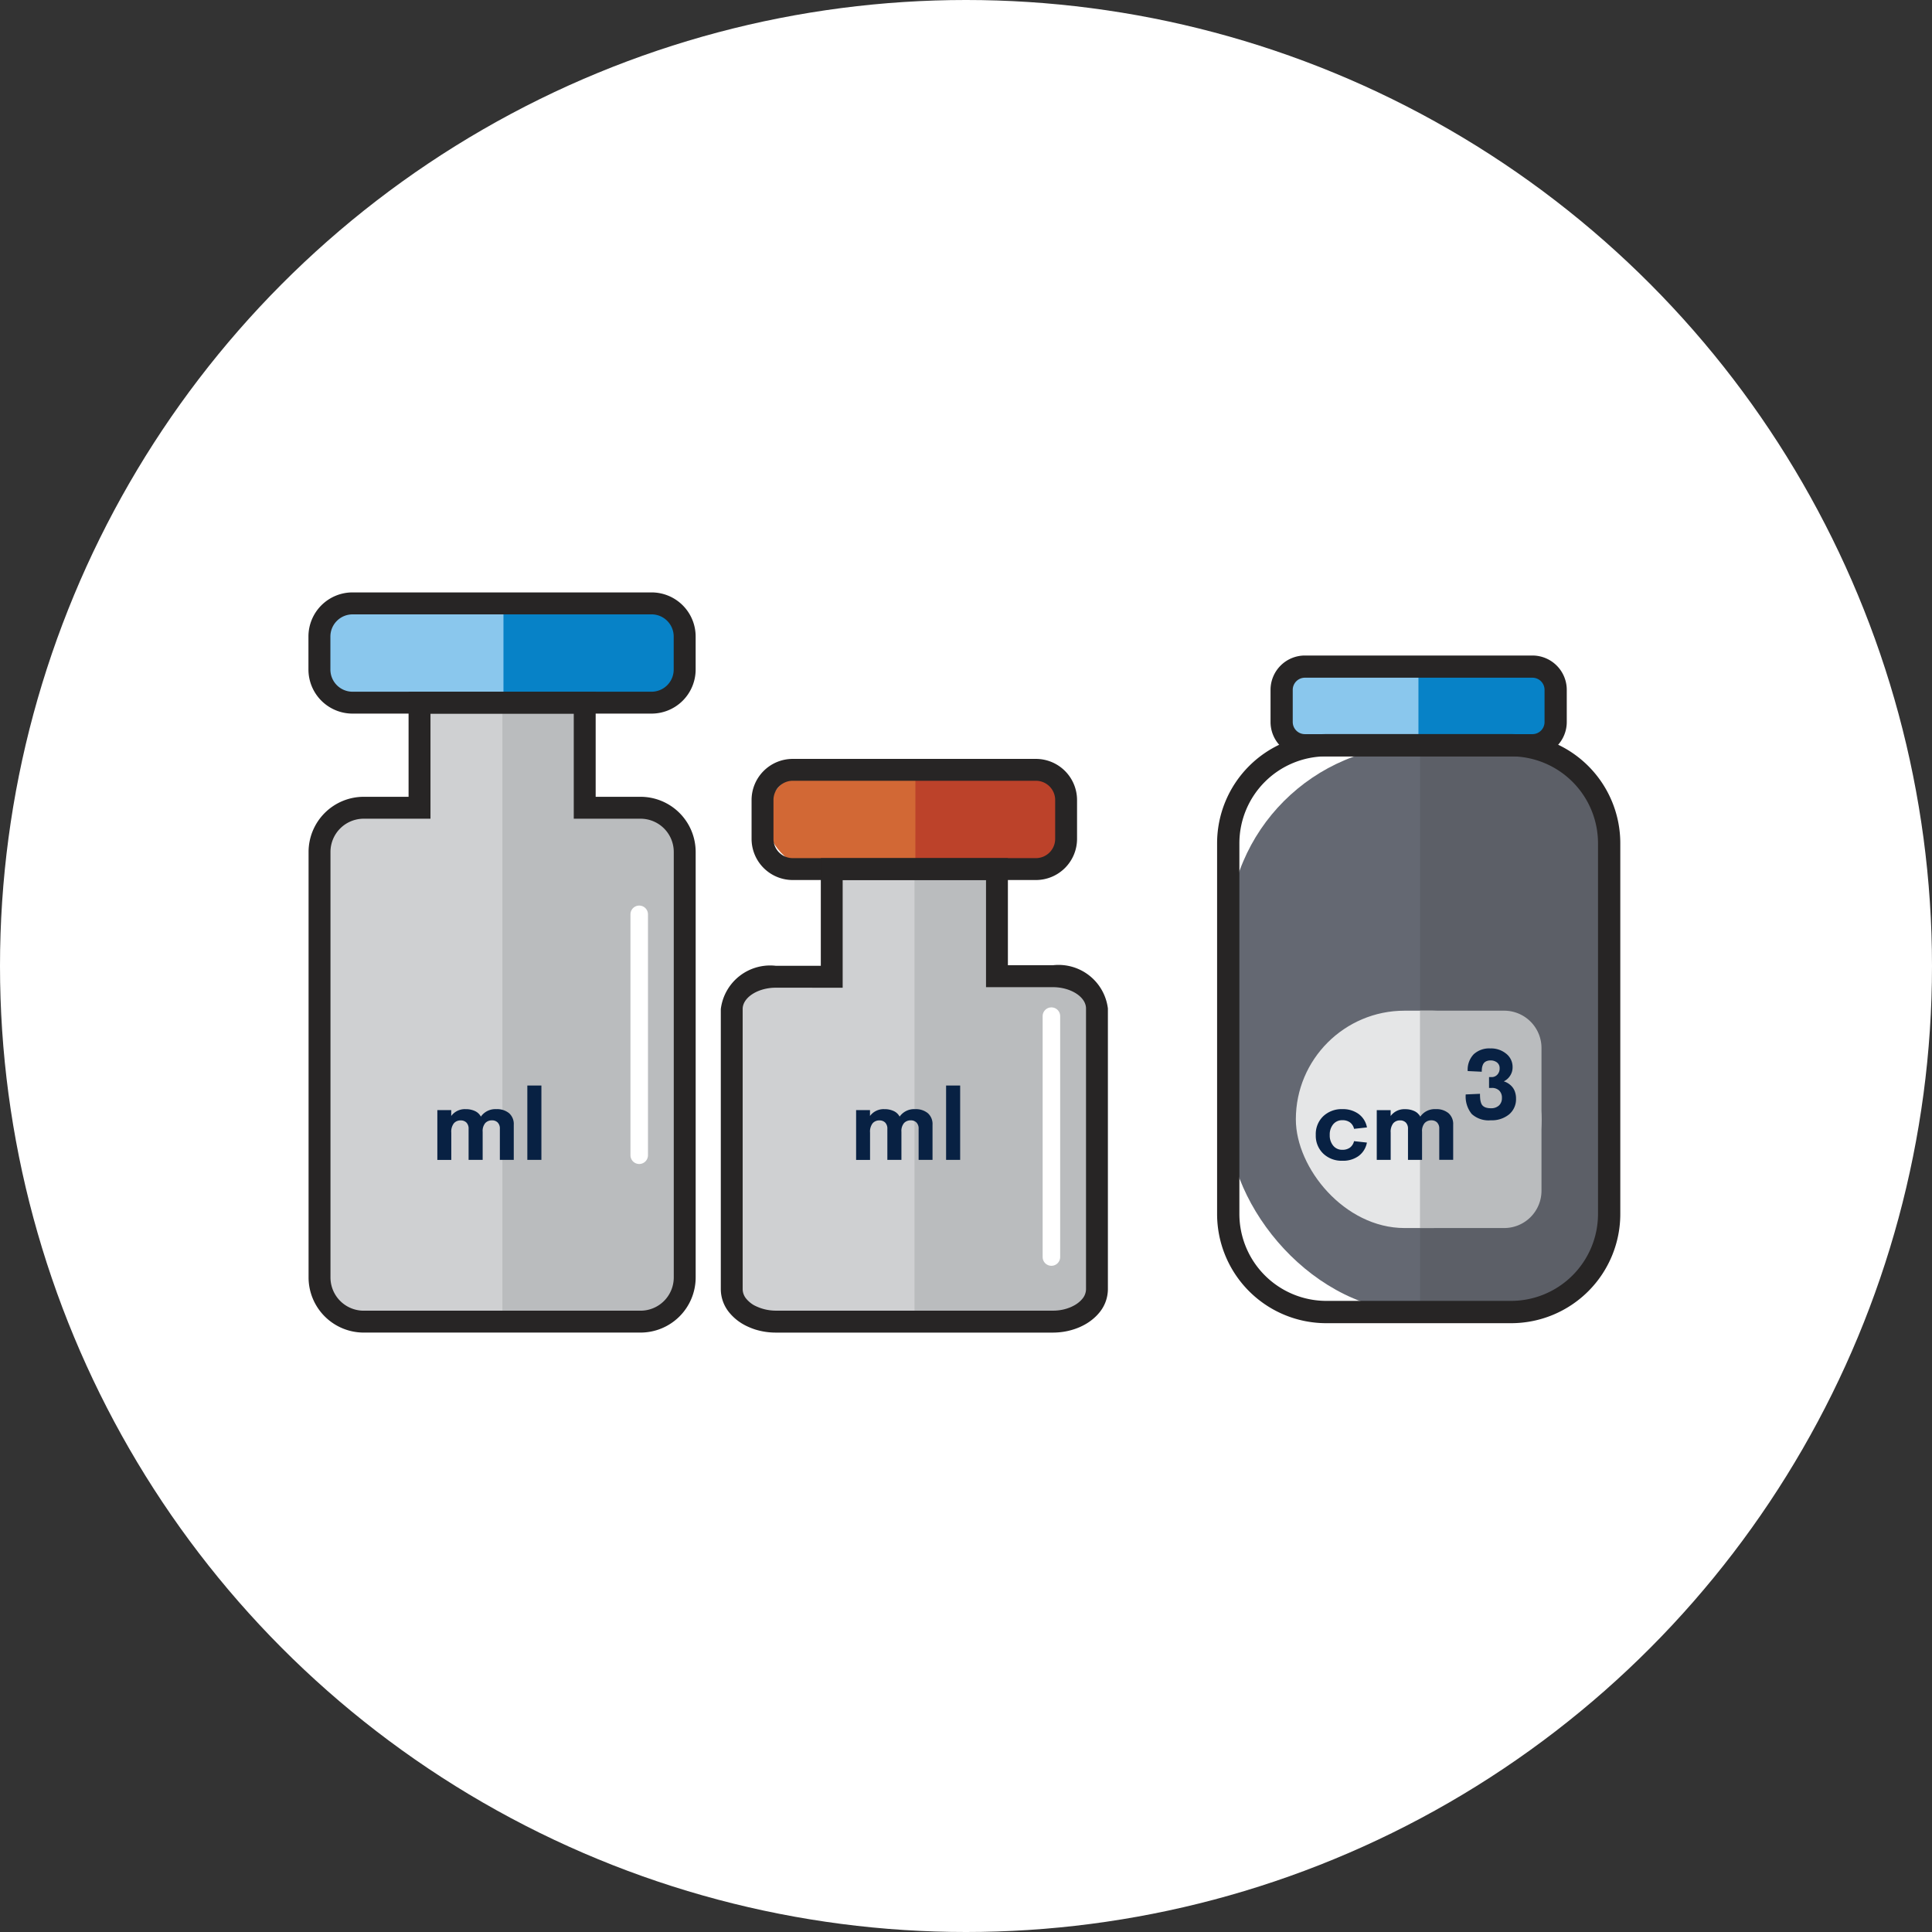 <svg xmlns="http://www.w3.org/2000/svg" width="92" height="92" viewBox="0 0 92 92">
  <rect x="0" y="0" width="92" height="92" fill="#333333" stroke="none"/>
  <g id="Grupo_177972" data-name="Grupo 177972" transform="translate(-597 -1383)">
    <circle id="Elipse_4893" data-name="Elipse 4893" cx="46" cy="46" r="46" transform="translate(597 1383)" fill="#fff"/>
    <g id="Grupo_13232" data-name="Grupo 13232" transform="translate(-346.336 126.213)">
      <g id="Grupo_13088" data-name="Grupo 13088" transform="translate(1001.292 1288.002)">
        <g id="Grupo_12996" data-name="Grupo 12996" transform="translate(0.529 0.529)">
          <g id="Grupo_12950" data-name="Grupo 12950" transform="translate(0 3.745)">
            <g id="Grupo_12949" data-name="Grupo 12949">
              <g id="Grupo_12948" data-name="Grupo 12948">
                <g id="Grupo_12947" data-name="Grupo 12947">
                  <g id="Grupo_12946" data-name="Grupo 12946">
                    <g id="Grupo_12945" data-name="Grupo 12945">
                      <g id="Grupo_12944" data-name="Grupo 12944">
                        <g id="Grupo_12943" data-name="Grupo 12943">
                          <g id="Grupo_12942" data-name="Grupo 12942">
                            <rect id="Rectángulo_2751" data-name="Rectángulo 2751" width="18.141" height="26.991" rx="9.07" transform="translate(18.141 26.991) rotate(180)" fill="#646872"/>
                          </g>
                        </g>
                      </g>
                    </g>
                  </g>
                </g>
              </g>
            </g>
          </g>
          <g id="Grupo_12959" data-name="Grupo 12959" transform="translate(9.133 3.745)">
            <g id="Grupo_12958" data-name="Grupo 12958">
              <g id="Grupo_12957" data-name="Grupo 12957">
                <g id="Grupo_12956" data-name="Grupo 12956">
                  <g id="Grupo_12955" data-name="Grupo 12955">
                    <g id="Grupo_12954" data-name="Grupo 12954">
                      <g id="Grupo_12953" data-name="Grupo 12953">
                        <g id="Grupo_12952" data-name="Grupo 12952">
                          <g id="Grupo_12951" data-name="Grupo 12951">
                            <path id="Trazado_26537" data-name="Trazado 26537" d="M648.5,395.478h-4.341v26.991H648.5a4.668,4.668,0,0,0,4.668-4.668V400.146A4.668,4.668,0,0,0,648.5,395.478Z" transform="translate(-644.155 -395.478)" fill="#5c5f67"/>
                          </g>
                        </g>
                      </g>
                    </g>
                  </g>
                </g>
              </g>
            </g>
          </g>
          <g id="Grupo_12968" data-name="Grupo 12968" transform="translate(2.546 0)">
            <g id="Grupo_12967" data-name="Grupo 12967" transform="translate(0 0)">
              <g id="Grupo_12966" data-name="Grupo 12966">
                <g id="Grupo_12965" data-name="Grupo 12965">
                  <g id="Grupo_12964" data-name="Grupo 12964">
                    <g id="Grupo_12963" data-name="Grupo 12963">
                      <g id="Grupo_12962" data-name="Grupo 12962">
                        <g id="Grupo_12961" data-name="Grupo 12961">
                          <g id="Grupo_12960" data-name="Grupo 12960">
                            <rect id="Rectángulo_2752" data-name="Rectángulo 2752" width="13.049" height="3.745" rx="1.872" transform="translate(13.049 3.745) rotate(-180)" fill="#8ac7ed"/>
                          </g>
                        </g>
                      </g>
                    </g>
                  </g>
                </g>
              </g>
            </g>
          </g>
          <g id="Grupo_12977" data-name="Grupo 12977" transform="translate(9.06)">
            <g id="Grupo_12976" data-name="Grupo 12976">
              <g id="Grupo_12975" data-name="Grupo 12975">
                <g id="Grupo_12974" data-name="Grupo 12974">
                  <g id="Grupo_12973" data-name="Grupo 12973">
                    <g id="Grupo_12972" data-name="Grupo 12972">
                      <g id="Grupo_12971" data-name="Grupo 12971">
                        <g id="Grupo_12970" data-name="Grupo 12970">
                          <g id="Grupo_12969" data-name="Grupo 12969">
                            <path id="Trazado_26538" data-name="Trazado 26538" d="M649.247,378.014h-5.429v3.745h5.429a1.106,1.106,0,0,0,1.106-1.106V379.12A1.106,1.106,0,0,0,649.247,378.014Z" transform="translate(-643.818 -378.014)" fill="#0782c7"/>
                          </g>
                        </g>
                      </g>
                    </g>
                  </g>
                </g>
              </g>
            </g>
          </g>
          <g id="Grupo_12986" data-name="Grupo 12986" transform="translate(3.222 16.384)">
            <g id="Grupo_12985" data-name="Grupo 12985" transform="translate(0 0)">
              <g id="Grupo_12984" data-name="Grupo 12984">
                <g id="Grupo_12983" data-name="Grupo 12983">
                  <g id="Grupo_12982" data-name="Grupo 12982">
                    <g id="Grupo_12981" data-name="Grupo 12981">
                      <g id="Grupo_12980" data-name="Grupo 12980">
                        <g id="Grupo_12979" data-name="Grupo 12979">
                          <g id="Grupo_12978" data-name="Grupo 12978">
                            <rect id="Rectángulo_2753" data-name="Rectángulo 2753" width="11.696" height="10.35" rx="5.175" transform="translate(11.696 10.35) rotate(180)" fill="#e5e6e7"/>
                          </g>
                        </g>
                      </g>
                    </g>
                  </g>
                </g>
              </g>
            </g>
          </g>
          <g id="Grupo_12995" data-name="Grupo 12995" transform="translate(9.133 16.384)">
            <g id="Grupo_12994" data-name="Grupo 12994">
              <g id="Grupo_12993" data-name="Grupo 12993">
                <g id="Grupo_12992" data-name="Grupo 12992">
                  <g id="Grupo_12991" data-name="Grupo 12991">
                    <g id="Grupo_12990" data-name="Grupo 12990">
                      <g id="Grupo_12989" data-name="Grupo 12989">
                        <g id="Grupo_12988" data-name="Grupo 12988">
                          <g id="Grupo_12987" data-name="Grupo 12987">
                            <path id="Trazado_26539" data-name="Trazado 26539" d="M648.162,454.423h-4.007v10.35h4.007A1.776,1.776,0,0,0,649.941,463v-6.8A1.777,1.777,0,0,0,648.162,454.423Z" transform="translate(-644.155 -454.423)" fill="#babcbe"/>
                          </g>
                        </g>
                      </g>
                    </g>
                  </g>
                </g>
              </g>
            </g>
          </g>
        </g>
        <g id="Grupo_13060" data-name="Grupo 13060" transform="translate(0 3.745)">
          <g id="Grupo_13059" data-name="Grupo 13059">
            <g id="Grupo_13058" data-name="Grupo 13058">
              <g id="Grupo_13057" data-name="Grupo 13057">
                <g id="Grupo_13056" data-name="Grupo 13056">
                  <g id="Grupo_13055" data-name="Grupo 13055">
                    <g id="Grupo_13054" data-name="Grupo 13054">
                      <g id="Grupo_13053" data-name="Grupo 13053">
                        <g id="Grupo_13052" data-name="Grupo 13052">
                          <path id="Trazado_26543" data-name="Trazado 26543" d="M613.1,421.062H604.3a5.2,5.2,0,0,1-5.2-5.2V398.209a5.2,5.2,0,0,1,5.2-5.2H613.1a5.2,5.2,0,0,1,5.2,5.2v17.656A5.2,5.2,0,0,1,613.1,421.062ZM604.3,394.07a4.144,4.144,0,0,0-4.139,4.139v17.656A4.144,4.144,0,0,0,604.3,420H613.1a4.144,4.144,0,0,0,4.139-4.139V398.209a4.144,4.144,0,0,0-4.139-4.139Z" transform="translate(-599.099 -393.013)" fill="#272525"/>
                        </g>
                      </g>
                    </g>
                  </g>
                </g>
              </g>
            </g>
          </g>
        </g>
        <g id="Grupo_13069" data-name="Grupo 13069" transform="translate(2.546 0)">
          <g id="Grupo_13068" data-name="Grupo 13068">
            <g id="Grupo_13067" data-name="Grupo 13067">
              <g id="Grupo_13066" data-name="Grupo 13066">
                <g id="Grupo_13065" data-name="Grupo 13065">
                  <g id="Grupo_13064" data-name="Grupo 13064">
                    <g id="Grupo_13063" data-name="Grupo 13063">
                      <g id="Grupo_13062" data-name="Grupo 13062">
                        <g id="Grupo_13061" data-name="Grupo 13061">
                          <path id="Trazado_26544" data-name="Trazado 26544" d="M623.444,380.351H612.608a1.637,1.637,0,0,1-1.635-1.635v-1.533a1.636,1.636,0,0,1,1.635-1.634h10.837a1.636,1.636,0,0,1,1.634,1.634v1.533A1.636,1.636,0,0,1,623.444,380.351Zm-10.837-3.745a.578.578,0,0,0-.577.577v1.533a.578.578,0,0,0,.577.577h10.837a.578.578,0,0,0,.577-.577v-1.533a.578.578,0,0,0-.577-.577Z" transform="translate(-610.973 -375.549)" fill="#272525"/>
                        </g>
                      </g>
                    </g>
                  </g>
                </g>
              </g>
            </g>
          </g>
        </g>
      </g>
      <path id="Trazado_26574" data-name="Trazado 26574" d="M1.946-8.8a1.265,1.265,0,0,1-.914-.341,1.177,1.177,0,0,1-.355-.889,1.175,1.175,0,0,1,.354-.889,1.269,1.269,0,0,1,.916-.339,1.262,1.262,0,0,1,.767.228,1.018,1.018,0,0,1,.4.643L2.5-10.32a.525.525,0,0,0-.2-.311.6.6,0,0,0-.359-.1.543.543,0,0,0-.433.193.759.759,0,0,0-.166.511.76.76,0,0,0,.166.51.542.542,0,0,0,.433.195.6.6,0,0,0,.358-.1.537.537,0,0,0,.2-.311l.613.067a1.021,1.021,0,0,1-.4.643A1.257,1.257,0,0,1,1.946-8.8Zm4.441-2.458a.9.9,0,0,1,.61.192.688.688,0,0,1,.223.552v1.67H6.557v-1.481a.4.4,0,0,0-.106-.3.371.371,0,0,0-.267-.1.428.428,0,0,0-.322.129.586.586,0,0,0-.124.417v1.336h-.67v-1.474a.406.406,0,0,0-.106-.305.378.378,0,0,0-.274-.1.414.414,0,0,0-.32.136.649.649,0,0,0-.124.445v1.3H3.581v-2.368h.661v.279a.805.805,0,0,1,.686-.325,1.012,1.012,0,0,1,.446.091.607.607,0,0,1,.28.264A.837.837,0,0,1,6.387-11.258Z" transform="translate(1005.315 1320.861)" fill="#082143"/>
      <path id="Trazado_26573" data-name="Trazado 26573" d="M2.171-12.317a1.194,1.194,0,0,1-.908-.3,1.319,1.319,0,0,1-.286-.931l.68-.03a2.406,2.406,0,0,0,.01.244.844.844,0,0,0,.041.189.338.338,0,0,0,.088.142.4.4,0,0,0,.15.082.74.74,0,0,0,.225.03.54.54,0,0,0,.393-.134.467.467,0,0,0,.137-.35.471.471,0,0,0-.131-.36.494.494,0,0,0-.352-.123H2.088v-.516h.12a.36.36,0,0,0,.275-.117.419.419,0,0,0,.109-.3.335.335,0,0,0-.12-.276.487.487,0,0,0-.316-.1.473.473,0,0,0-.18.031.335.335,0,0,0-.121.079.351.351,0,0,0-.071.122.642.642,0,0,0-.035.145,1.449,1.449,0,0,0-.008.161l-.67-.032a1.066,1.066,0,0,1,.286-.8,1.089,1.089,0,0,1,.792-.278,1.133,1.133,0,0,1,.76.255.8.8,0,0,1,.3.632.72.72,0,0,1-.128.428.732.732,0,0,1-.291.253A.82.82,0,0,1,3-14.074a.869.869,0,0,1,.185.159.709.709,0,0,1,.137.242.973.973,0,0,1,.051.322.941.941,0,0,1-.329.752A1.3,1.3,0,0,1,2.171-12.317Z" transform="translate(1012.155 1322.451)" fill="#082143"/>
      <g id="Grupo_13218" data-name="Grupo 13218" transform="translate(958.03 1285)">
        <g id="Grupo_13181" data-name="Grupo 13181" transform="translate(0.521 0.521)">
          <g id="Grupo_13134" data-name="Grupo 13134">
            <g id="Grupo_13097" data-name="Grupo 13097" transform="translate(0)">
              <g id="Grupo_13096" data-name="Grupo 13096">
                <g id="Grupo_13095" data-name="Grupo 13095">
                  <g id="Grupo_13094" data-name="Grupo 13094">
                    <g id="Grupo_13093" data-name="Grupo 13093">
                      <g id="Grupo_13092" data-name="Grupo 13092">
                        <g id="Grupo_13091" data-name="Grupo 13091">
                          <g id="Grupo_13090" data-name="Grupo 13090">
                            <g id="Grupo_13089" data-name="Grupo 13089">
                              <rect id="Rectángulo_2754" data-name="Rectángulo 2754" width="17.39" height="4.726" rx="2.363" fill="#8ac7ed"/>
                            </g>
                          </g>
                        </g>
                      </g>
                    </g>
                  </g>
                </g>
              </g>
            </g>
            <g id="Grupo_13106" data-name="Grupo 13106" transform="translate(8.759 0)">
              <g id="Grupo_13105" data-name="Grupo 13105">
                <g id="Grupo_13104" data-name="Grupo 13104">
                  <g id="Grupo_13103" data-name="Grupo 13103">
                    <g id="Grupo_13102" data-name="Grupo 13102">
                      <g id="Grupo_13101" data-name="Grupo 13101">
                        <g id="Grupo_13100" data-name="Grupo 13100">
                          <g id="Grupo_13099" data-name="Grupo 13099">
                            <g id="Grupo_13098" data-name="Grupo 13098">
                              <path id="Trazado_26545" data-name="Trazado 26545" d="M825.441,878.514h-7.055v4.725h7.055a1.576,1.576,0,0,0,1.576-1.576V880.09A1.576,1.576,0,0,0,825.441,878.514Z" transform="translate(-818.386 -878.514)" fill="#0782c7"/>
                            </g>
                          </g>
                        </g>
                      </g>
                    </g>
                  </g>
                </g>
              </g>
            </g>
            <g id="Grupo_13115" data-name="Grupo 13115" transform="translate(0 4.726)">
              <g id="Grupo_13114" data-name="Grupo 13114">
                <g id="Grupo_13113" data-name="Grupo 13113">
                  <g id="Grupo_13112" data-name="Grupo 13112">
                    <g id="Grupo_13111" data-name="Grupo 13111">
                      <g id="Grupo_13110" data-name="Grupo 13110">
                        <g id="Grupo_13109" data-name="Grupo 13109">
                          <g id="Grupo_13108" data-name="Grupo 13108">
                            <g id="Grupo_13107" data-name="Grupo 13107">
                              <path id="Trazado_26546" data-name="Trazado 26546" d="M794.927,927.925V907.66a2.1,2.1,0,0,0-2.1-2.1h-2.659v-5.005H782.3v5.005H779.64a2.1,2.1,0,0,0-2.1,2.1v20.265a2.088,2.088,0,0,0,.32,1.11q.043.069.091.135a2.089,2.089,0,0,0,1.692.858h13.185a2.121,2.121,0,0,0,.215-.011,2.089,2.089,0,0,0,.853-.283,2.116,2.116,0,0,0,.624-.564q.048-.066.092-.135A2.09,2.09,0,0,0,794.927,927.925Z" transform="translate(-777.537 -900.552)" fill="#cfd0d2"/>
                            </g>
                          </g>
                        </g>
                      </g>
                    </g>
                  </g>
                </g>
              </g>
            </g>
            <g id="Grupo_13124" data-name="Grupo 13124" transform="translate(8.707 4.726)">
              <g id="Grupo_13123" data-name="Grupo 13123">
                <g id="Grupo_13122" data-name="Grupo 13122">
                  <g id="Grupo_13121" data-name="Grupo 13121">
                    <g id="Grupo_13120" data-name="Grupo 13120">
                      <g id="Grupo_13119" data-name="Grupo 13119">
                        <g id="Grupo_13118" data-name="Grupo 13118">
                          <g id="Grupo_13117" data-name="Grupo 13117">
                            <g id="Grupo_13116" data-name="Grupo 13116">
                              <path id="Trazado_26547" data-name="Trazado 26547" d="M824.723,905.557h-2.659v-5.005h-3.921v29.476h6.581a2.122,2.122,0,0,0,.215-.011,2.089,2.089,0,0,0,.853-.283,2.117,2.117,0,0,0,.624-.564q.048-.066.092-.135a2.089,2.089,0,0,0,.319-1.11V907.66A2.1,2.1,0,0,0,824.723,905.557Z" transform="translate(-818.142 -900.552)" fill="#babcbe"/>
                            </g>
                          </g>
                        </g>
                      </g>
                    </g>
                  </g>
                </g>
              </g>
            </g>
            <g id="Grupo_13133" data-name="Grupo 13133" transform="translate(14.807 14.389)">
              <g id="Grupo_13132" data-name="Grupo 13132">
                <g id="Grupo_13131" data-name="Grupo 13131">
                  <g id="Grupo_13130" data-name="Grupo 13130">
                    <g id="Grupo_13129" data-name="Grupo 13129">
                      <g id="Grupo_13128" data-name="Grupo 13128">
                        <g id="Grupo_13127" data-name="Grupo 13127">
                          <g id="Grupo_13126" data-name="Grupo 13126">
                            <g id="Grupo_13125" data-name="Grupo 13125">
                              <path id="Trazado_26548" data-name="Trazado 26548" d="M847.009,957.922a.417.417,0,0,1-.417-.417V946.034a.417.417,0,0,1,.834,0V957.5A.417.417,0,0,1,847.009,957.922Z" transform="translate(-846.592 -945.617)" fill="#fff"/>
                            </g>
                          </g>
                        </g>
                      </g>
                    </g>
                  </g>
                </g>
              </g>
            </g>
          </g>
          <g id="Grupo_13180" data-name="Grupo 13180" transform="translate(19.628 7.925)">
            <g id="Grupo_13143" data-name="Grupo 13143" transform="translate(1.654)">
              <g id="Grupo_13142" data-name="Grupo 13142">
                <g id="Grupo_13141" data-name="Grupo 13141">
                  <g id="Grupo_13140" data-name="Grupo 13140">
                    <g id="Grupo_13139" data-name="Grupo 13139">
                      <g id="Grupo_13138" data-name="Grupo 13138">
                        <g id="Grupo_13137" data-name="Grupo 13137">
                          <g id="Grupo_13136" data-name="Grupo 13136">
                            <g id="Grupo_13135" data-name="Grupo 13135">
                              <rect id="Rectángulo_2755" data-name="Rectángulo 2755" width="14.081" height="4.726" rx="2.363" fill="#d26835"/>
                            </g>
                          </g>
                        </g>
                      </g>
                    </g>
                  </g>
                </g>
              </g>
            </g>
            <g id="Grupo_13152" data-name="Grupo 13152" transform="translate(8.747 0)">
              <g id="Grupo_13151" data-name="Grupo 13151">
                <g id="Grupo_13150" data-name="Grupo 13150">
                  <g id="Grupo_13149" data-name="Grupo 13149">
                    <g id="Grupo_13148" data-name="Grupo 13148">
                      <g id="Grupo_13147" data-name="Grupo 13147">
                        <g id="Grupo_13146" data-name="Grupo 13146">
                          <g id="Grupo_13145" data-name="Grupo 13145">
                            <g id="Grupo_13144" data-name="Grupo 13144">
                              <path id="Trazado_26549" data-name="Trazado 26549" d="M915.581,915.474h-5.713V920.2h5.713a1.45,1.45,0,0,0,1.276-1.576V917.05A1.45,1.45,0,0,0,915.581,915.474Z" transform="translate(-909.868 -915.474)" fill="#bc422a"/>
                            </g>
                          </g>
                        </g>
                      </g>
                    </g>
                  </g>
                </g>
              </g>
            </g>
            <g id="Grupo_13161" data-name="Grupo 13161" transform="translate(0 4.726)">
              <g id="Grupo_13160" data-name="Grupo 13160">
                <g id="Grupo_13159" data-name="Grupo 13159">
                  <g id="Grupo_13158" data-name="Grupo 13158">
                    <g id="Grupo_13157" data-name="Grupo 13157">
                      <g id="Grupo_13156" data-name="Grupo 13156">
                        <g id="Grupo_13155" data-name="Grupo 13155">
                          <g id="Grupo_13154" data-name="Grupo 13154">
                            <g id="Grupo_13153" data-name="Grupo 13153">
                              <path id="Trazado_26550" data-name="Trazado 26550" d="M886.466,957.526V944.151c0-.849-.941-1.537-2.1-1.537H881.7v-5.1h-7.866v5.127h-2.659c-1.161,0-2.1.688-2.1,1.537v13.349a1.246,1.246,0,0,0,.32.812q.043.05.092.1a1.876,1.876,0,0,0,.354.276,2.261,2.261,0,0,0,.27.136,2.441,2.441,0,0,0,.249.094,2.773,2.773,0,0,0,.818.121h13.185c.073,0,.144,0,.215-.008a2.647,2.647,0,0,0,.853-.207c.069-.03.136-.063.2-.1a1.937,1.937,0,0,0,.423-.314c.032-.032.063-.065.092-.1A1.246,1.246,0,0,0,886.466,957.526Z" transform="translate(-869.076 -937.512)" fill="#cfd0d2"/>
                            </g>
                          </g>
                        </g>
                      </g>
                    </g>
                  </g>
                </g>
              </g>
            </g>
            <g id="Grupo_13170" data-name="Grupo 13170" transform="translate(8.707 4.726)">
              <g id="Grupo_13169" data-name="Grupo 13169">
                <g id="Grupo_13168" data-name="Grupo 13168">
                  <g id="Grupo_13167" data-name="Grupo 13167">
                    <g id="Grupo_13166" data-name="Grupo 13166">
                      <g id="Grupo_13165" data-name="Grupo 13165">
                        <g id="Grupo_13164" data-name="Grupo 13164">
                          <g id="Grupo_13163" data-name="Grupo 13163">
                            <g id="Grupo_13162" data-name="Grupo 13162">
                              <path id="Trazado_26551" data-name="Trazado 26551" d="M916.262,942.718H913.6v-5.206h-3.921v21.551h6.581c.073,0,.144,0,.215-.008a2.647,2.647,0,0,0,.853-.207c.069-.03.136-.063.2-.1a1.938,1.938,0,0,0,.424-.314q.048-.048.092-.1a1.247,1.247,0,0,0,.319-.812v-13.27C918.364,943.406,917.423,942.718,916.262,942.718Z" transform="translate(-909.681 -937.512)" fill="#babcbe"/>
                            </g>
                          </g>
                        </g>
                      </g>
                    </g>
                  </g>
                </g>
              </g>
            </g>
            <g id="Grupo_13179" data-name="Grupo 13179" transform="translate(14.807 11.312)">
              <g id="Grupo_13178" data-name="Grupo 13178">
                <g id="Grupo_13177" data-name="Grupo 13177">
                  <g id="Grupo_13176" data-name="Grupo 13176">
                    <g id="Grupo_13175" data-name="Grupo 13175">
                      <g id="Grupo_13174" data-name="Grupo 13174">
                        <g id="Grupo_13173" data-name="Grupo 13173">
                          <g id="Grupo_13172" data-name="Grupo 13172">
                            <g id="Grupo_13171" data-name="Grupo 13171">
                              <path id="Trazado_26552" data-name="Trazado 26552" d="M938.547,980.536a.417.417,0,0,1-.417-.417V968.648a.417.417,0,0,1,.834,0v11.471A.417.417,0,0,1,938.547,980.536Z" transform="translate(-938.13 -968.231)" fill="#fff"/>
                            </g>
                          </g>
                        </g>
                      </g>
                    </g>
                  </g>
                </g>
              </g>
            </g>
          </g>
        </g>
        <g id="Grupo_13190" data-name="Grupo 13190" transform="translate(0 4.725)">
          <g id="Grupo_13189" data-name="Grupo 13189">
            <g id="Grupo_13188" data-name="Grupo 13188">
              <g id="Grupo_13187" data-name="Grupo 13187">
                <g id="Grupo_13186" data-name="Grupo 13186">
                  <g id="Grupo_13185" data-name="Grupo 13185">
                    <g id="Grupo_13184" data-name="Grupo 13184">
                      <g id="Grupo_13183" data-name="Grupo 13183">
                        <g id="Grupo_13182" data-name="Grupo 13182">
                          <path id="Trazado_26553" data-name="Trazado 26553" d="M790.915,928.639H777.73a2.627,2.627,0,0,1-2.624-2.624V905.75a2.627,2.627,0,0,1,2.624-2.624h2.138v-5.005h8.909v5.005h2.138a2.627,2.627,0,0,1,2.624,2.624v20.266A2.627,2.627,0,0,1,790.915,928.639Zm-13.185-24.47a1.583,1.583,0,0,0-1.581,1.581v20.266a1.583,1.583,0,0,0,1.581,1.581h13.185a1.583,1.583,0,0,0,1.581-1.581V905.75a1.583,1.583,0,0,0-1.581-1.581h-3.181v-5.005h-6.823v5.005Z" transform="translate(-775.106 -898.121)" fill="#272525"/>
                        </g>
                      </g>
                    </g>
                  </g>
                </g>
              </g>
            </g>
          </g>
        </g>
        <g id="Grupo_13199" data-name="Grupo 13199" transform="translate(0 0)">
          <g id="Grupo_13198" data-name="Grupo 13198">
            <g id="Grupo_13197" data-name="Grupo 13197">
              <g id="Grupo_13196" data-name="Grupo 13196">
                <g id="Grupo_13195" data-name="Grupo 13195">
                  <g id="Grupo_13194" data-name="Grupo 13194">
                    <g id="Grupo_13193" data-name="Grupo 13193">
                      <g id="Grupo_13192" data-name="Grupo 13192">
                        <g id="Grupo_13191" data-name="Grupo 13191">
                          <path id="Trazado_26554" data-name="Trazado 26554" d="M791.441,881.851H777.2a2.1,2.1,0,0,1-2.1-2.1V878.18a2.1,2.1,0,0,1,2.1-2.1h14.238a2.1,2.1,0,0,1,2.1,2.1v1.573A2.1,2.1,0,0,1,791.441,881.851ZM777.2,877.126a1.056,1.056,0,0,0-1.055,1.055v1.573a1.056,1.056,0,0,0,1.055,1.055h14.238a1.056,1.056,0,0,0,1.055-1.055V878.18a1.056,1.056,0,0,0-1.055-1.055Z" transform="translate(-775.106 -876.083)" fill="#272525"/>
                        </g>
                      </g>
                    </g>
                  </g>
                </g>
              </g>
            </g>
          </g>
        </g>
        <g id="Grupo_13208" data-name="Grupo 13208" transform="translate(21.095 7.925)">
          <g id="Grupo_13207" data-name="Grupo 13207">
            <g id="Grupo_13206" data-name="Grupo 13206">
              <g id="Grupo_13205" data-name="Grupo 13205">
                <g id="Grupo_13204" data-name="Grupo 13204">
                  <g id="Grupo_13203" data-name="Grupo 13203">
                    <g id="Grupo_13202" data-name="Grupo 13202">
                      <g id="Grupo_13201" data-name="Grupo 13201">
                        <g id="Grupo_13200" data-name="Grupo 13200">
                          <path id="Trazado_26555" data-name="Trazado 26555" d="M887.027,918.81H875.444a1.961,1.961,0,0,1-1.958-1.959V915a1.961,1.961,0,0,1,1.958-1.958h11.582A1.961,1.961,0,0,1,888.985,915v1.851A1.961,1.961,0,0,1,887.027,918.81Zm-11.582-4.726a.917.917,0,0,0-.916.916v1.851a.917.917,0,0,0,.916.916h11.582a.917.917,0,0,0,.916-.916V915a.916.916,0,0,0-.916-.916Z" transform="translate(-873.486 -913.042)" fill="#272525"/>
                        </g>
                      </g>
                    </g>
                  </g>
                </g>
              </g>
            </g>
          </g>
        </g>
        <g id="Grupo_13217" data-name="Grupo 13217" transform="translate(19.628 12.651)">
          <g id="Grupo_13216" data-name="Grupo 13216">
            <g id="Grupo_13215" data-name="Grupo 13215">
              <g id="Grupo_13214" data-name="Grupo 13214">
                <g id="Grupo_13213" data-name="Grupo 13213">
                  <g id="Grupo_13212" data-name="Grupo 13212">
                    <g id="Grupo_13211" data-name="Grupo 13211">
                      <g id="Grupo_13210" data-name="Grupo 13210">
                        <g id="Grupo_13209" data-name="Grupo 13209">
                          <path id="Trazado_26556" data-name="Trazado 26556" d="M882.454,957.674H869.269a3.293,3.293,0,0,1-.972-.144,3.018,3.018,0,0,1-.3-.113,2.735,2.735,0,0,1-.333-.169,2.4,2.4,0,0,1-.452-.352q-.065-.064-.122-.131a1.759,1.759,0,0,1-.443-1.149V942.267a2.367,2.367,0,0,1,2.624-2.059h2.138v-5.127h8.909v5.1h2.138a2.367,2.367,0,0,1,2.624,2.059v13.374a1.761,1.761,0,0,1-.444,1.15q-.057.067-.121.13a2.451,2.451,0,0,1-.538.4q-.117.065-.245.121a3.157,3.157,0,0,1-1.022.249C882.624,957.671,882.539,957.674,882.454,957.674Zm-13.185-16.424c-.857,0-1.581.465-1.581,1.016v13.349a.727.727,0,0,0,.194.473c.02.024.041.046.063.067a1.359,1.359,0,0,0,.256.2,1.681,1.681,0,0,0,.208.1,1.938,1.938,0,0,0,.2.074,2.247,2.247,0,0,0,.664.1h13.185c.059,0,.118,0,.176-.006a2.111,2.111,0,0,0,.684-.165c.053-.023.1-.049.154-.076a1.407,1.407,0,0,0,.31-.228c.021-.021.043-.044.062-.067a.724.724,0,0,0,.194-.473V942.241c0-.551-.724-1.016-1.581-1.016h-3.181v-5.1H872.45v5.127Z" transform="translate(-866.645 -935.081)" fill="#272525"/>
                        </g>
                      </g>
                    </g>
                  </g>
                </g>
              </g>
            </g>
          </g>
        </g>
      </g>
      <path id="Trazado_26575" data-name="Trazado 26575" d="M4.406-15.376a.9.9,0,0,1,.61.192.688.688,0,0,1,.223.552v1.67H4.577v-1.481a.4.4,0,0,0-.106-.3.371.371,0,0,0-.267-.1.428.428,0,0,0-.322.129.586.586,0,0,0-.124.417v1.336h-.67v-1.474a.406.406,0,0,0-.106-.305.378.378,0,0,0-.274-.1.414.414,0,0,0-.32.136.649.649,0,0,0-.124.445v1.3H1.6V-15.33h.661v.279a.805.805,0,0,1,.686-.325,1.012,1.012,0,0,1,.446.091.607.607,0,0,1,.28.264A.837.837,0,0,1,4.406-15.376Zm1.479,2.414V-16.5h.67v3.538Z" transform="translate(962.562 1324.98)" fill="#082143"/>
      <path id="Trazado_26576" data-name="Trazado 26576" d="M4.406-15.376a.9.9,0,0,1,.61.192.688.688,0,0,1,.223.552v1.67H4.577v-1.481a.4.4,0,0,0-.106-.3.371.371,0,0,0-.267-.1.428.428,0,0,0-.322.129.586.586,0,0,0-.124.417v1.336h-.67v-1.474a.406.406,0,0,0-.106-.305.378.378,0,0,0-.274-.1.414.414,0,0,0-.32.136.649.649,0,0,0-.124.445v1.3H1.6V-15.33h.661v.279a.805.805,0,0,1,.686-.325,1.012,1.012,0,0,1,.446.091.607.607,0,0,1,.28.264A.837.837,0,0,1,4.406-15.376Zm1.479,2.414V-16.5h.67v3.538Z" transform="translate(982.503 1324.98)" fill="#082143"/>
    </g>
  </g>
</svg>
